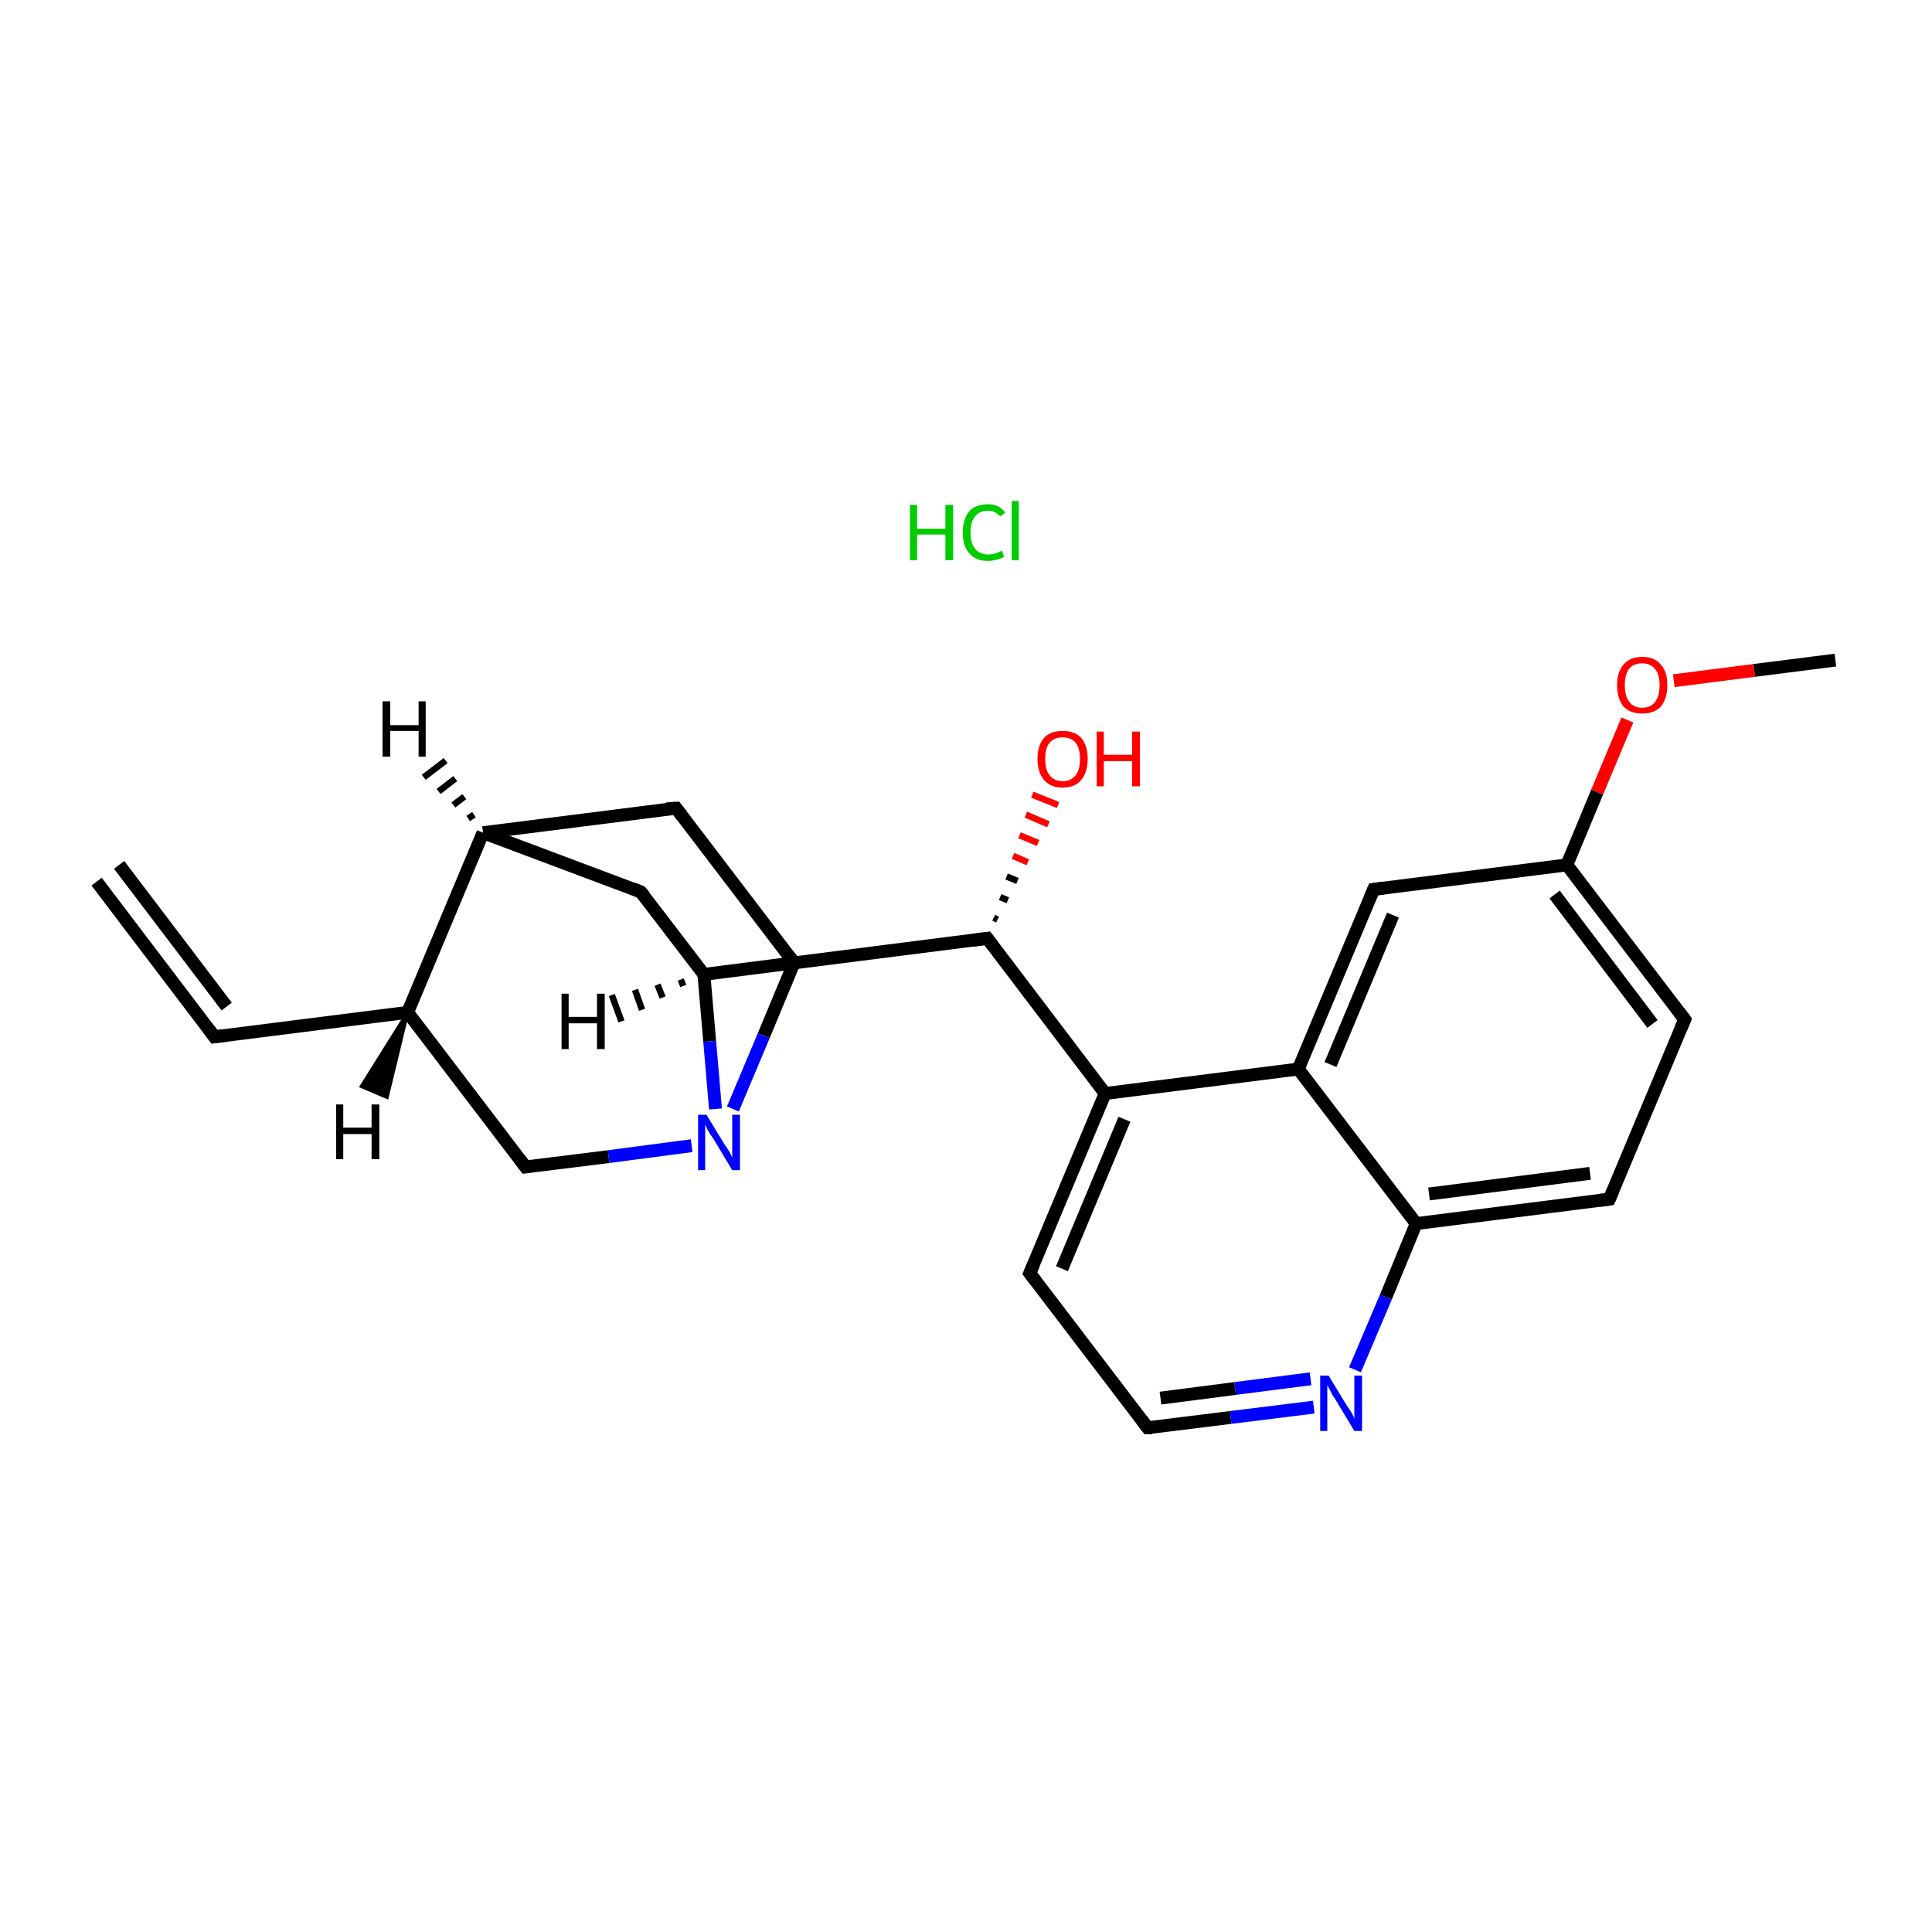 <?xml version='1.0' encoding='iso-8859-1'?>
<svg version='1.1' baseProfile='full'
              xmlns='http://www.w3.org/2000/svg'
                      xmlns:rdkit='http://www.rdkit.org/xml'
                      xmlns:xlink='http://www.w3.org/1999/xlink'
                  xml:space='preserve'
width='300px' height='300px' viewBox='0 0 300 300'>
<!-- END OF HEADER -->
<rect style='opacity:1.0;fill:#FFFFFF;stroke:none' width='300.0' height='300.0' x='0.0' y='0.0'> </rect>
<path class='bond-0 atom-0 atom-1' d='M 15.0,136.9 L 33.3,161.0' style='fill:none;fill-rule:evenodd;stroke:#000000;stroke-width:2.0px;stroke-linecap:butt;stroke-linejoin:miter;stroke-opacity:1' />
<path class='bond-0 atom-0 atom-1' d='M 18.5,134.3 L 35.2,156.3' style='fill:none;fill-rule:evenodd;stroke:#000000;stroke-width:2.0px;stroke-linecap:butt;stroke-linejoin:miter;stroke-opacity:1' />
<path class='bond-1 atom-1 atom-2' d='M 33.3,161.0 L 63.3,157.2' style='fill:none;fill-rule:evenodd;stroke:#000000;stroke-width:2.0px;stroke-linecap:butt;stroke-linejoin:miter;stroke-opacity:1' />
<path class='bond-2 atom-2 atom-3' d='M 63.3,157.2 L 81.6,181.2' style='fill:none;fill-rule:evenodd;stroke:#000000;stroke-width:2.0px;stroke-linecap:butt;stroke-linejoin:miter;stroke-opacity:1' />
<path class='bond-3 atom-3 atom-4' d='M 81.6,181.2 L 94.5,179.6' style='fill:none;fill-rule:evenodd;stroke:#000000;stroke-width:2.0px;stroke-linecap:butt;stroke-linejoin:miter;stroke-opacity:1' />
<path class='bond-3 atom-3 atom-4' d='M 94.5,179.6 L 107.4,177.9' style='fill:none;fill-rule:evenodd;stroke:#0000FF;stroke-width:2.0px;stroke-linecap:butt;stroke-linejoin:miter;stroke-opacity:1' />
<path class='bond-4 atom-4 atom-5' d='M 113.8,172.2 L 118.6,160.8' style='fill:none;fill-rule:evenodd;stroke:#0000FF;stroke-width:2.0px;stroke-linecap:butt;stroke-linejoin:miter;stroke-opacity:1' />
<path class='bond-4 atom-4 atom-5' d='M 118.6,160.8 L 123.3,149.5' style='fill:none;fill-rule:evenodd;stroke:#000000;stroke-width:2.0px;stroke-linecap:butt;stroke-linejoin:miter;stroke-opacity:1' />
<path class='bond-5 atom-5 atom-6' d='M 123.3,149.5 L 105.0,125.5' style='fill:none;fill-rule:evenodd;stroke:#000000;stroke-width:2.0px;stroke-linecap:butt;stroke-linejoin:miter;stroke-opacity:1' />
<path class='bond-6 atom-6 atom-7' d='M 105.0,125.5 L 75.0,129.3' style='fill:none;fill-rule:evenodd;stroke:#000000;stroke-width:2.0px;stroke-linecap:butt;stroke-linejoin:miter;stroke-opacity:1' />
<path class='bond-7 atom-7 atom-8' d='M 75.0,129.3 L 99.5,138.5' style='fill:none;fill-rule:evenodd;stroke:#000000;stroke-width:2.0px;stroke-linecap:butt;stroke-linejoin:miter;stroke-opacity:1' />
<path class='bond-8 atom-8 atom-9' d='M 99.5,138.5 L 109.3,151.3' style='fill:none;fill-rule:evenodd;stroke:#000000;stroke-width:2.0px;stroke-linecap:butt;stroke-linejoin:miter;stroke-opacity:1' />
<path class='bond-9 atom-9 atom-10' d='M 109.3,151.3 L 153.3,145.7' style='fill:none;fill-rule:evenodd;stroke:#000000;stroke-width:2.0px;stroke-linecap:butt;stroke-linejoin:miter;stroke-opacity:1' />
<path class='bond-10 atom-10 atom-11' d='M 154.3,142.5 L 154.9,142.8' style='fill:none;fill-rule:evenodd;stroke:#000000;stroke-width:1.0px;stroke-linecap:butt;stroke-linejoin:miter;stroke-opacity:1' />
<path class='bond-10 atom-10 atom-11' d='M 155.3,139.3 L 156.5,139.8' style='fill:none;fill-rule:evenodd;stroke:#000000;stroke-width:1.0px;stroke-linecap:butt;stroke-linejoin:miter;stroke-opacity:1' />
<path class='bond-10 atom-10 atom-11' d='M 156.3,136.1 L 158.0,136.8' style='fill:none;fill-rule:evenodd;stroke:#000000;stroke-width:1.0px;stroke-linecap:butt;stroke-linejoin:miter;stroke-opacity:1' />
<path class='bond-10 atom-10 atom-11' d='M 157.3,132.9 L 159.6,133.9' style='fill:none;fill-rule:evenodd;stroke:#FF0000;stroke-width:1.0px;stroke-linecap:butt;stroke-linejoin:miter;stroke-opacity:1' />
<path class='bond-10 atom-10 atom-11' d='M 158.3,129.7 L 161.2,130.9' style='fill:none;fill-rule:evenodd;stroke:#FF0000;stroke-width:1.0px;stroke-linecap:butt;stroke-linejoin:miter;stroke-opacity:1' />
<path class='bond-10 atom-10 atom-11' d='M 159.3,126.5 L 162.8,128.0' style='fill:none;fill-rule:evenodd;stroke:#FF0000;stroke-width:1.0px;stroke-linecap:butt;stroke-linejoin:miter;stroke-opacity:1' />
<path class='bond-10 atom-10 atom-11' d='M 160.3,123.4 L 164.3,125.0' style='fill:none;fill-rule:evenodd;stroke:#FF0000;stroke-width:1.0px;stroke-linecap:butt;stroke-linejoin:miter;stroke-opacity:1' />
<path class='bond-11 atom-10 atom-12' d='M 153.3,145.7 L 171.6,169.8' style='fill:none;fill-rule:evenodd;stroke:#000000;stroke-width:2.0px;stroke-linecap:butt;stroke-linejoin:miter;stroke-opacity:1' />
<path class='bond-12 atom-12 atom-13' d='M 171.6,169.8 L 159.9,197.7' style='fill:none;fill-rule:evenodd;stroke:#000000;stroke-width:2.0px;stroke-linecap:butt;stroke-linejoin:miter;stroke-opacity:1' />
<path class='bond-12 atom-12 atom-13' d='M 174.6,173.8 L 164.9,197.0' style='fill:none;fill-rule:evenodd;stroke:#000000;stroke-width:2.0px;stroke-linecap:butt;stroke-linejoin:miter;stroke-opacity:1' />
<path class='bond-13 atom-13 atom-14' d='M 159.9,197.7 L 178.2,221.7' style='fill:none;fill-rule:evenodd;stroke:#000000;stroke-width:2.0px;stroke-linecap:butt;stroke-linejoin:miter;stroke-opacity:1' />
<path class='bond-14 atom-14 atom-15' d='M 178.2,221.7 L 191.1,220.1' style='fill:none;fill-rule:evenodd;stroke:#000000;stroke-width:2.0px;stroke-linecap:butt;stroke-linejoin:miter;stroke-opacity:1' />
<path class='bond-14 atom-14 atom-15' d='M 191.1,220.1 L 204.0,218.5' style='fill:none;fill-rule:evenodd;stroke:#0000FF;stroke-width:2.0px;stroke-linecap:butt;stroke-linejoin:miter;stroke-opacity:1' />
<path class='bond-14 atom-14 atom-15' d='M 180.2,217.1 L 191.8,215.6' style='fill:none;fill-rule:evenodd;stroke:#000000;stroke-width:2.0px;stroke-linecap:butt;stroke-linejoin:miter;stroke-opacity:1' />
<path class='bond-14 atom-14 atom-15' d='M 191.8,215.6 L 203.5,214.1' style='fill:none;fill-rule:evenodd;stroke:#0000FF;stroke-width:2.0px;stroke-linecap:butt;stroke-linejoin:miter;stroke-opacity:1' />
<path class='bond-15 atom-15 atom-16' d='M 210.4,212.7 L 215.2,201.4' style='fill:none;fill-rule:evenodd;stroke:#0000FF;stroke-width:2.0px;stroke-linecap:butt;stroke-linejoin:miter;stroke-opacity:1' />
<path class='bond-15 atom-15 atom-16' d='M 215.2,201.4 L 219.9,190.0' style='fill:none;fill-rule:evenodd;stroke:#000000;stroke-width:2.0px;stroke-linecap:butt;stroke-linejoin:miter;stroke-opacity:1' />
<path class='bond-16 atom-16 atom-17' d='M 219.9,190.0 L 249.9,186.2' style='fill:none;fill-rule:evenodd;stroke:#000000;stroke-width:2.0px;stroke-linecap:butt;stroke-linejoin:miter;stroke-opacity:1' />
<path class='bond-16 atom-16 atom-17' d='M 221.9,185.4 L 246.9,182.2' style='fill:none;fill-rule:evenodd;stroke:#000000;stroke-width:2.0px;stroke-linecap:butt;stroke-linejoin:miter;stroke-opacity:1' />
<path class='bond-17 atom-17 atom-18' d='M 249.9,186.2 L 261.6,158.3' style='fill:none;fill-rule:evenodd;stroke:#000000;stroke-width:2.0px;stroke-linecap:butt;stroke-linejoin:miter;stroke-opacity:1' />
<path class='bond-18 atom-18 atom-19' d='M 261.6,158.3 L 243.3,134.3' style='fill:none;fill-rule:evenodd;stroke:#000000;stroke-width:2.0px;stroke-linecap:butt;stroke-linejoin:miter;stroke-opacity:1' />
<path class='bond-18 atom-18 atom-19' d='M 256.6,159.0 L 241.4,138.9' style='fill:none;fill-rule:evenodd;stroke:#000000;stroke-width:2.0px;stroke-linecap:butt;stroke-linejoin:miter;stroke-opacity:1' />
<path class='bond-19 atom-19 atom-20' d='M 243.3,134.3 L 248.0,123.0' style='fill:none;fill-rule:evenodd;stroke:#000000;stroke-width:2.0px;stroke-linecap:butt;stroke-linejoin:miter;stroke-opacity:1' />
<path class='bond-19 atom-19 atom-20' d='M 248.0,123.0 L 252.7,111.8' style='fill:none;fill-rule:evenodd;stroke:#FF0000;stroke-width:2.0px;stroke-linecap:butt;stroke-linejoin:miter;stroke-opacity:1' />
<path class='bond-20 atom-20 atom-21' d='M 259.9,105.7 L 272.4,104.1' style='fill:none;fill-rule:evenodd;stroke:#FF0000;stroke-width:2.0px;stroke-linecap:butt;stroke-linejoin:miter;stroke-opacity:1' />
<path class='bond-20 atom-20 atom-21' d='M 272.4,104.1 L 285.0,102.5' style='fill:none;fill-rule:evenodd;stroke:#000000;stroke-width:2.0px;stroke-linecap:butt;stroke-linejoin:miter;stroke-opacity:1' />
<path class='bond-21 atom-19 atom-22' d='M 243.3,134.3 L 213.3,138.1' style='fill:none;fill-rule:evenodd;stroke:#000000;stroke-width:2.0px;stroke-linecap:butt;stroke-linejoin:miter;stroke-opacity:1' />
<path class='bond-22 atom-22 atom-23' d='M 213.3,138.1 L 201.6,166.0' style='fill:none;fill-rule:evenodd;stroke:#000000;stroke-width:2.0px;stroke-linecap:butt;stroke-linejoin:miter;stroke-opacity:1' />
<path class='bond-22 atom-22 atom-23' d='M 216.3,142.1 L 206.6,165.3' style='fill:none;fill-rule:evenodd;stroke:#000000;stroke-width:2.0px;stroke-linecap:butt;stroke-linejoin:miter;stroke-opacity:1' />
<path class='bond-23 atom-7 atom-2' d='M 75.0,129.3 L 63.3,157.2' style='fill:none;fill-rule:evenodd;stroke:#000000;stroke-width:2.0px;stroke-linecap:butt;stroke-linejoin:miter;stroke-opacity:1' />
<path class='bond-24 atom-23 atom-12' d='M 201.6,166.0 L 171.6,169.8' style='fill:none;fill-rule:evenodd;stroke:#000000;stroke-width:2.0px;stroke-linecap:butt;stroke-linejoin:miter;stroke-opacity:1' />
<path class='bond-25 atom-9 atom-4' d='M 109.3,151.3 L 110.2,161.7' style='fill:none;fill-rule:evenodd;stroke:#000000;stroke-width:2.0px;stroke-linecap:butt;stroke-linejoin:miter;stroke-opacity:1' />
<path class='bond-25 atom-9 atom-4' d='M 110.2,161.7 L 111.1,172.2' style='fill:none;fill-rule:evenodd;stroke:#0000FF;stroke-width:2.0px;stroke-linecap:butt;stroke-linejoin:miter;stroke-opacity:1' />
<path class='bond-26 atom-23 atom-16' d='M 201.6,166.0 L 219.9,190.0' style='fill:none;fill-rule:evenodd;stroke:#000000;stroke-width:2.0px;stroke-linecap:butt;stroke-linejoin:miter;stroke-opacity:1' />
<path class='bond-27 atom-2 atom-25' d='M 63.3,157.2 L 60.1,170.4 L 56.1,168.7 Z' style='fill:#000000;fill-rule:evenodd;fill-opacity:1;stroke:#000000;stroke-width:0.5px;stroke-linecap:butt;stroke-linejoin:miter;stroke-miterlimit:10;stroke-opacity:1;' />
<path class='bond-28 atom-7 atom-26' d='M 72.7,127.1 L 73.6,126.5' style='fill:none;fill-rule:evenodd;stroke:#000000;stroke-width:1.0px;stroke-linecap:butt;stroke-linejoin:miter;stroke-opacity:1' />
<path class='bond-28 atom-7 atom-26' d='M 70.4,125.0 L 72.1,123.7' style='fill:none;fill-rule:evenodd;stroke:#000000;stroke-width:1.0px;stroke-linecap:butt;stroke-linejoin:miter;stroke-opacity:1' />
<path class='bond-28 atom-7 atom-26' d='M 68.1,122.9 L 70.7,120.9' style='fill:none;fill-rule:evenodd;stroke:#000000;stroke-width:1.0px;stroke-linecap:butt;stroke-linejoin:miter;stroke-opacity:1' />
<path class='bond-28 atom-7 atom-26' d='M 65.8,120.7 L 69.2,118.1' style='fill:none;fill-rule:evenodd;stroke:#000000;stroke-width:1.0px;stroke-linecap:butt;stroke-linejoin:miter;stroke-opacity:1' />
<path class='bond-29 atom-9 atom-27' d='M 106.1,153.1 L 105.7,152.1' style='fill:none;fill-rule:evenodd;stroke:#000000;stroke-width:1.0px;stroke-linecap:butt;stroke-linejoin:miter;stroke-opacity:1' />
<path class='bond-29 atom-9 atom-27' d='M 102.9,154.9 L 102.1,152.9' style='fill:none;fill-rule:evenodd;stroke:#000000;stroke-width:1.0px;stroke-linecap:butt;stroke-linejoin:miter;stroke-opacity:1' />
<path class='bond-29 atom-9 atom-27' d='M 99.7,156.8 L 98.6,153.7' style='fill:none;fill-rule:evenodd;stroke:#000000;stroke-width:1.0px;stroke-linecap:butt;stroke-linejoin:miter;stroke-opacity:1' />
<path class='bond-29 atom-9 atom-27' d='M 96.5,158.6 L 95.0,154.5' style='fill:none;fill-rule:evenodd;stroke:#000000;stroke-width:1.0px;stroke-linecap:butt;stroke-linejoin:miter;stroke-opacity:1' />
<path d='M 32.4,159.8 L 33.3,161.0 L 34.8,160.8' style='fill:none;stroke:#000000;stroke-width:2.0px;stroke-linecap:butt;stroke-linejoin:miter;stroke-miterlimit:10;stroke-opacity:1;' />
<path d='M 80.7,180.0 L 81.6,181.2 L 82.3,181.1' style='fill:none;stroke:#000000;stroke-width:2.0px;stroke-linecap:butt;stroke-linejoin:miter;stroke-miterlimit:10;stroke-opacity:1;' />
<path d='M 123.1,150.1 L 123.3,149.5 L 122.4,148.3' style='fill:none;stroke:#000000;stroke-width:2.0px;stroke-linecap:butt;stroke-linejoin:miter;stroke-miterlimit:10;stroke-opacity:1;' />
<path d='M 105.9,126.7 L 105.0,125.5 L 103.5,125.6' style='fill:none;stroke:#000000;stroke-width:2.0px;stroke-linecap:butt;stroke-linejoin:miter;stroke-miterlimit:10;stroke-opacity:1;' />
<path d='M 98.3,138.0 L 99.5,138.5 L 100.0,139.1' style='fill:none;stroke:#000000;stroke-width:2.0px;stroke-linecap:butt;stroke-linejoin:miter;stroke-miterlimit:10;stroke-opacity:1;' />
<path d='M 151.1,146.0 L 153.3,145.7 L 154.2,146.9' style='fill:none;stroke:#000000;stroke-width:2.0px;stroke-linecap:butt;stroke-linejoin:miter;stroke-miterlimit:10;stroke-opacity:1;' />
<path d='M 160.5,196.3 L 159.9,197.7 L 160.8,198.9' style='fill:none;stroke:#000000;stroke-width:2.0px;stroke-linecap:butt;stroke-linejoin:miter;stroke-miterlimit:10;stroke-opacity:1;' />
<path d='M 177.3,220.5 L 178.2,221.7 L 178.9,221.7' style='fill:none;stroke:#000000;stroke-width:2.0px;stroke-linecap:butt;stroke-linejoin:miter;stroke-miterlimit:10;stroke-opacity:1;' />
<path d='M 248.4,186.4 L 249.9,186.2 L 250.5,184.8' style='fill:none;stroke:#000000;stroke-width:2.0px;stroke-linecap:butt;stroke-linejoin:miter;stroke-miterlimit:10;stroke-opacity:1;' />
<path d='M 261.0,159.7 L 261.6,158.3 L 260.7,157.1' style='fill:none;stroke:#000000;stroke-width:2.0px;stroke-linecap:butt;stroke-linejoin:miter;stroke-miterlimit:10;stroke-opacity:1;' />
<path d='M 214.8,137.9 L 213.3,138.1 L 212.7,139.5' style='fill:none;stroke:#000000;stroke-width:2.0px;stroke-linecap:butt;stroke-linejoin:miter;stroke-miterlimit:10;stroke-opacity:1;' />
<path class='atom-4' d='M 109.7 173.1
L 112.5 177.7
Q 112.8 178.1, 113.3 178.9
Q 113.7 179.7, 113.7 179.8
L 113.7 173.1
L 114.9 173.1
L 114.9 181.7
L 113.7 181.7
L 110.7 176.7
Q 110.3 176.2, 109.9 175.5
Q 109.6 174.8, 109.5 174.6
L 109.5 181.7
L 108.4 181.7
L 108.4 173.1
L 109.7 173.1
' fill='#0000FF'/>
<path class='atom-11' d='M 161.1 117.8
Q 161.1 115.8, 162.1 114.6
Q 163.1 113.5, 165.0 113.5
Q 166.9 113.5, 167.9 114.6
Q 168.9 115.8, 168.9 117.8
Q 168.9 119.9, 167.9 121.1
Q 166.9 122.3, 165.0 122.3
Q 163.1 122.3, 162.1 121.1
Q 161.1 119.9, 161.1 117.8
M 165.0 121.3
Q 166.3 121.3, 167.0 120.4
Q 167.7 119.6, 167.7 117.8
Q 167.7 116.2, 167.0 115.3
Q 166.3 114.5, 165.0 114.5
Q 163.7 114.5, 163.0 115.3
Q 162.3 116.1, 162.3 117.8
Q 162.3 119.6, 163.0 120.4
Q 163.7 121.3, 165.0 121.3
' fill='#FF0000'/>
<path class='atom-11' d='M 170.3 113.6
L 171.4 113.6
L 171.4 117.2
L 175.8 117.2
L 175.8 113.6
L 177.0 113.6
L 177.0 122.1
L 175.8 122.1
L 175.8 118.2
L 171.4 118.2
L 171.4 122.1
L 170.3 122.1
L 170.3 113.6
' fill='#FF0000'/>
<path class='atom-15' d='M 206.3 213.6
L 209.1 218.2
Q 209.4 218.6, 209.9 219.4
Q 210.3 220.2, 210.3 220.3
L 210.3 213.6
L 211.5 213.6
L 211.5 222.2
L 210.3 222.2
L 207.3 217.2
Q 206.9 216.7, 206.6 216.0
Q 206.2 215.3, 206.1 215.1
L 206.1 222.2
L 205.0 222.2
L 205.0 213.6
L 206.3 213.6
' fill='#0000FF'/>
<path class='atom-20' d='M 251.1 106.4
Q 251.1 104.3, 252.1 103.2
Q 253.1 102.0, 255.0 102.0
Q 256.9 102.0, 257.9 103.2
Q 258.9 104.3, 258.9 106.4
Q 258.9 108.5, 257.9 109.7
Q 256.9 110.8, 255.0 110.8
Q 253.1 110.8, 252.1 109.7
Q 251.1 108.5, 251.1 106.4
M 255.0 109.9
Q 256.3 109.9, 257.0 109.0
Q 257.7 108.1, 257.7 106.4
Q 257.7 104.7, 257.0 103.9
Q 256.3 103.0, 255.0 103.0
Q 253.7 103.0, 253.0 103.8
Q 252.3 104.7, 252.3 106.4
Q 252.3 108.1, 253.0 109.0
Q 253.7 109.9, 255.0 109.9
' fill='#FF0000'/>
<path class='atom-24' d='M 141.3 78.4
L 142.4 78.4
L 142.4 82.1
L 146.8 82.1
L 146.8 78.4
L 148.0 78.4
L 148.0 87.0
L 146.8 87.0
L 146.8 83.0
L 142.4 83.0
L 142.4 87.0
L 141.3 87.0
L 141.3 78.4
' fill='#00CC00'/>
<path class='atom-24' d='M 149.5 82.7
Q 149.5 80.6, 150.5 79.4
Q 151.5 78.3, 153.4 78.3
Q 155.2 78.3, 156.1 79.6
L 155.3 80.2
Q 154.6 79.3, 153.4 79.3
Q 152.1 79.3, 151.4 80.2
Q 150.7 81.0, 150.7 82.7
Q 150.7 84.4, 151.4 85.2
Q 152.1 86.1, 153.5 86.1
Q 154.5 86.1, 155.6 85.5
L 155.9 86.5
Q 155.5 86.7, 154.8 86.9
Q 154.1 87.1, 153.4 87.1
Q 151.5 87.1, 150.5 85.9
Q 149.5 84.8, 149.5 82.7
' fill='#00CC00'/>
<path class='atom-24' d='M 157.1 77.8
L 158.2 77.8
L 158.2 87.0
L 157.1 87.0
L 157.1 77.8
' fill='#00CC00'/>
<path class='atom-25' d='M 52.2 171.5
L 53.3 171.5
L 53.3 175.1
L 57.7 175.1
L 57.7 171.5
L 58.9 171.5
L 58.9 180.0
L 57.7 180.0
L 57.7 176.1
L 53.3 176.1
L 53.3 180.0
L 52.2 180.0
L 52.2 171.5
' fill='#000000'/>
<path class='atom-26' d='M 59.4 108.9
L 60.6 108.9
L 60.6 112.6
L 65.0 112.6
L 65.0 108.9
L 66.1 108.9
L 66.1 117.5
L 65.0 117.5
L 65.0 113.5
L 60.6 113.5
L 60.6 117.5
L 59.4 117.5
L 59.4 108.9
' fill='#000000'/>
<path class='atom-27' d='M 87.2 154.3
L 88.3 154.3
L 88.3 157.9
L 92.7 157.9
L 92.7 154.3
L 93.9 154.3
L 93.9 162.9
L 92.7 162.9
L 92.7 158.9
L 88.3 158.9
L 88.3 162.9
L 87.2 162.9
L 87.2 154.3
' fill='#000000'/>
</svg>
